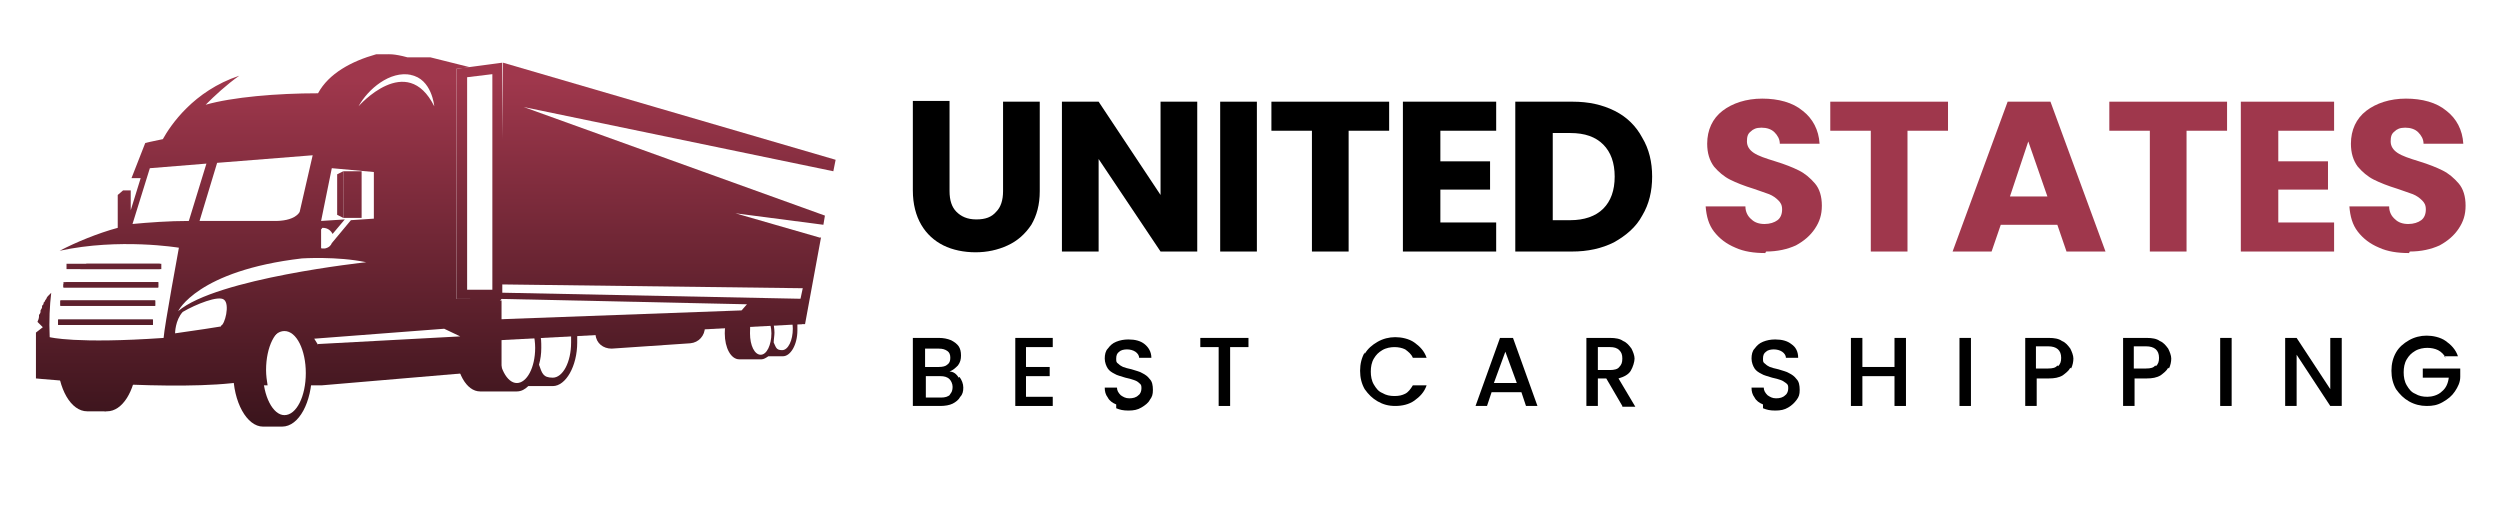 <?xml version="1.0" encoding="UTF-8"?>
<svg id="Layer_1" data-name="Layer 1" xmlns="http://www.w3.org/2000/svg" version="1.1" xmlns:xlink="http://www.w3.org/1999/xlink" viewBox="0 0 327 66">
  <defs>
    <style>
      .cls-1 {
        fill: url(#linear-gradient-12);
      }

      .cls-1, .cls-2, .cls-3, .cls-4, .cls-5, .cls-6, .cls-7, .cls-8, .cls-9, .cls-10, .cls-11, .cls-12, .cls-13, .cls-14, .cls-15, .cls-16, .cls-17, .cls-18, .cls-19 {
        stroke-width: 0px;
      }

      .cls-2 {
        fill: #9f374c;
      }

      .cls-3 {
        fill: url(#linear-gradient-17);
      }

      .cls-4 {
        fill: url(#linear-gradient);
      }

      .cls-5 {
        fill: #000;
      }

      .cls-6 {
        fill: url(#linear-gradient-6);
      }

      .cls-7 {
        fill: url(#linear-gradient-15);
      }

      .cls-8 {
        fill: url(#linear-gradient-11);
      }

      .cls-9 {
        fill: url(#linear-gradient-5);
      }

      .cls-10 {
        fill: url(#linear-gradient-13);
      }

      .cls-11 {
        fill: url(#linear-gradient-16);
      }

      .cls-12 {
        fill: url(#linear-gradient-14);
      }

      .cls-13 {
        fill: url(#linear-gradient-2);
      }

      .cls-14 {
        fill: url(#linear-gradient-7);
      }

      .cls-15 {
        fill: url(#linear-gradient-3);
      }

      .cls-16 {
        fill: url(#linear-gradient-9);
      }

      .cls-17 {
        fill: url(#linear-gradient-8);
      }

      .cls-18 {
        fill: url(#linear-gradient-10);
      }

      .cls-19 {
        fill: url(#linear-gradient-4);
      }
    </style>
    <linearGradient id="linear-gradient" x1="99.4" y1="81.8" x2="99.4" y2="10.5" gradientUnits="userSpaceOnUse">
      <stop offset="0" stop-color="#000"/>
      <stop offset="1" stop-color="#9f374c"/>
    </linearGradient>
    <linearGradient id="linear-gradient-2" x1="67.7" y1="81.8" x2="67.7" y2="10.5" xlink:href="#linear-gradient"/>
    <linearGradient id="linear-gradient-3" x1="83.6" y1="81.8" x2="83.6" y2="10.5" xlink:href="#linear-gradient"/>
    <linearGradient id="linear-gradient-4" x1="13.9" y1="81.8" x2="13.9" y2="10.5" xlink:href="#linear-gradient"/>
    <linearGradient id="linear-gradient-5" x1="11.4" y1="81.8" x2="11.4" y2="10.5" xlink:href="#linear-gradient"/>
    <linearGradient id="linear-gradient-6" x1="35.7" y1="81.8" x2="35.7" y2="10.5" xlink:href="#linear-gradient"/>
    <linearGradient id="linear-gradient-7" x1="85.1" y1="81.8" x2="85.1" y2="10.5" xlink:href="#linear-gradient"/>
    <linearGradient id="linear-gradient-8" x1="15.8" y1="81.8" x2="15.8" y2="10.5" xlink:href="#linear-gradient"/>
    <linearGradient id="linear-gradient-9" x1="14.3" y1="81.8" x2="14.3" y2="10.5" xlink:href="#linear-gradient"/>
    <linearGradient id="linear-gradient-10" x1="14.1" y1="81.8" x2="14.1" y2="10.5" xlink:href="#linear-gradient"/>
    <linearGradient id="linear-gradient-11" x1="34.7" y1="81.8" x2="34.7" y2="10.5" xlink:href="#linear-gradient"/>
    <linearGradient id="linear-gradient-12" x1="62.7" y1="81.8" x2="62.7" y2="10.5" xlink:href="#linear-gradient"/>
    <linearGradient id="linear-gradient-13" x1="14.5" y1="81.8" x2="14.5" y2="10.5" xlink:href="#linear-gradient"/>
    <linearGradient id="linear-gradient-14" x1="13.7" y1="81.8" x2="13.7" y2="10.5" xlink:href="#linear-gradient"/>
    <linearGradient id="linear-gradient-15" x1="46.1" y1="81.8" x2="46.1" y2="10.5" xlink:href="#linear-gradient"/>
    <linearGradient id="linear-gradient-16" x1="44.5" y1="81.8" x2="44.5" y2="10.5" xlink:href="#linear-gradient"/>
    <linearGradient id="linear-gradient-17" x1="87.2" y1="81.8" x2="87.2" y2="10.5" xlink:href="#linear-gradient"/>
  </defs>
  <path class="cls-4" d="M103.5,41.6c.1.4.2.9.2,1.4,0,1.5-.6,2.8-1.4,2.8s-.8-.4-1.1-1c0-.4.1-.9.1-1.3s-.1-1.3-.3-1.8c0,0,0,0,0,0h-.5c.2.5.4,1.1.4,1.9,0,1.5-.6,2.8-1.4,2.8s-1.4-1.2-1.4-2.8.1-1.4.4-1.9h-3.4c-.2.5-.3,1.2-.3,1.9,0,1.9.8,3.4,1.9,3.4h2.9c.3,0,.6-.2.9-.4h1.9c1,0,1.9-1.5,1.9-3.4s0-1-.2-1.4h-.5Z"/>
  <path class="cls-13" d="M75.5,43.6h-.8c0,.4,0,.8,0,1.2,0,2.6-1.1,4.6-2.4,4.6s-1.4-.6-1.8-1.7c.2-.7.3-1.4.3-2.2s0-1.3-.2-1.9h-.8c.1.6.2,1.2.2,1.9,0,2.6-1.1,4.6-2.4,4.6s-2.4-2.1-2.4-4.6,0-1.3.2-1.9h-5c-.1.6-.8,1.2-.8,1.9,0,3.2,1.4,5.7,3.2,5.7h4.8c.6,0,1.1-.3,1.5-.7h3.2c1.7,0,3.2-2.6,3.2-5.7,0-.4,0-.8,0-1.2Z"/>
  <path class="cls-15" d="M61.5,38.2v3.7l3.6-2.2.5-.6,32.1.7-.7.8-35.5,1.3v2.8l43.4-2.3.9-3.3-44.3-.9Z"/>
  <path class="cls-19" d="M10.1,47.7c.3,3.5,1.9,6.1,3.9,6.1s3.6-2.6,3.9-6c-2.5.6-5.2.4-7.8,0Z"/>
  <path class="cls-9" d="M7.5,47.1c.1,3.8,1.8,6.7,3.9,6.7h2.5v-1.7c.7-1,1.1-2.4,1.3-4-2.6.1-5.2-.3-7.8-1.1Z"/>
  <path class="cls-6" d="M36.9,41.6h-2.5c-2.2,0-3.9,3.2-3.9,7.1s1.8,7.1,3.9,7.1h2.5c2.2,0,3.9-3.2,3.9-7.1s-1.8-7.1-3.9-7.1ZM37.2,54.3c-1.5,0-2.8-2.5-2.8-5.5s1.2-5.5,2.8-5.5,2.8,2.5,2.8,5.5-1.2,5.5-2.8,5.5Z"/>
  <path class="cls-14" d="M90.3,44.9l-10.3.7c-1.1,0-2-.7-2.1-1.8,0-1.1.8-2,1.9-2.1l10.3-.7c1.1,0,2,.7,2.1,1.8,0,1.1-.8,2-1.9,2.1Z"/>
  <path class="cls-17" d="M21,34.5h-9.7l-.8.7h10.4v-.7Z"/>
  <path class="cls-16" d="M8.7,34.5v.7h12.4v-.7h-12.4ZM8.3,37.6h12.4v-.7h-12.4v.7ZM7.9,40h12.4v-.7H7.9v.7ZM7.6,42.5h12.4v-.7H7.6v.7Z"/>
  <path class="cls-18" d="M20.3,39.3H7.9v.7s12.4,0,12.4,0v-.7Z"/>
  <path class="cls-8" d="M63.2,39.1h-3.5V9l1.8-.2-5.2-1.3h-3c-1.8-.5-2.6-.4-2.6-.4-.4,0-.9,0-1.5,0-3.2.9-6.2,2.5-7.6,5.1-5.4,0-11.2.5-14.7,1.5,1.2-1.2,2.7-2.6,4.4-3.8,0,0,0,0,0,0-6,2-9,6.5-10,8.3-1.5.3-2.3.5-2.3.5l-1.8,4.6h1.2c0,0-1.3,4.2-1.3,4.2v-2.6h-1l-.7.6v4.3c-2.6.7-5.5,1.9-7.6,3,7.8-1.7,15.6-.4,15.6-.4,0,0-1.9,10.3-2,11.8-11.5.8-14.9-.1-14.9-.1-.1-2.2,0-4.1.2-5.8-.1.1-.3.3-.4.4,0,0,0,0,0,0,0,0-.2.2-.2.3,0,0,0,0,0,0,0,0-.1.2-.2.3,0,0,0,0,0,0,0,.1-.1.2-.2.3,0,0,0,0,0,.1,0,.1-.1.2-.2.3,0,0,0,.1,0,.2,0,.1-.1.2-.2.4,0,0,0,.1,0,.2,0,.1-.1.3-.2.4,0,0,0,.1,0,.2,0,.2-.1.5-.2.7l.7.7-.9.7v6s18.7,1.8,27.3.4v.5h3c-.1-.6-.2-1.3-.2-2,0-3,1.2-5.5,2.8-5.5s2.8,2.5,2.8,5.5,0,1.3-.2,2h1.9l23.5-2v-9.1h-1.9v-.6h0ZM53.7,9.8c2.8.5,3.1,4.1,3.1,4.1-3.6-7.2-9.9,0-9.9,0,1.2-2.2,4.1-4.7,6.9-4.1ZM42.1,29.9c0,0,0-.1.1-.1,0,0,0,0,0,0,.7,0,1.1.4,1.3.8l1.6-1.9-3.1.2,1.4-6.9,5.5.5v6.1l-3,.2-2.5,3h0c-.1.3-.4.6-.9.7-.2,0-.3,0-.4,0,0,0-.1,0-.1-.1v-2.4ZM40.9,20.3l-1.7,7.4s-.5,1.3-3.6,1.2c0,0-4.5,0-9.5,0l2.3-7.6,12.6-1ZM17.3,29.4l2.3-7.4,7.4-.6-2.3,7.5c-2.6,0-5.3.2-7.4.4ZM28.9,42.7c-.5.1-3.2.5-6,.9,0,0,0-1.7,1-2.8,1.7-1,4.7-2.2,5.4-1.6.8.6.1,3.3-.4,3.4ZM23.3,40.7s2.5-5.3,16.2-6.9c0,0,4.6-.3,8.4.5,0,0-19.6,2.1-24.6,6.4ZM41.6,45.1l-.5-.8,17-1.3,2.1,1-18.6,1Z"/>
  <path class="cls-1" d="M64.4,9.7v28.2h-3.3V10.1l3.3-.4ZM65.7,8.2l-6,.8v30.1h6V8.2Z"/>
  <path class="cls-10" d="M20.7,37.6v-.7h-12l-.4.3v.4h12.4Z"/>
  <path class="cls-12" d="M19.9,41.8H7.6v.7h12.4v-.7Z"/>
  <path class="cls-7" d="M47.3,22.4h-2.4v6.1h2.4v-6.1Z"/>
  <path class="cls-11" d="M44.1,28.1l.8.4v-6.1l-.8.4v5.3Z"/>
  <path class="cls-3" d="M107.3,31.1l-11.1-3.2,11.5,1.5.2-1.2-39.4-14.2,40.5,8.4.3-1.5-43.5-12.7-.4,29,39.6.5-1,4.7h1.3c0,0,2.1-11.4,2.1-11.4Z"/>
  <path class="cls-5" d="M124.2,13.3v11.7c0,1.2.3,2.1.9,2.7.6.6,1.4,1,2.6,1s2-.3,2.6-1c.6-.6.9-1.5.9-2.7v-11.7h4.8v11.7c0,1.8-.4,3.2-1.1,4.4-.8,1.2-1.8,2.1-3.1,2.7-1.3.6-2.7.9-4.2.9s-3-.3-4.2-.9c-1.2-.6-2.2-1.5-2.9-2.7-.7-1.2-1.1-2.7-1.1-4.5v-11.7h4.8Z"/>
  <path class="cls-5" d="M156.6,32.9h-4.8l-8.1-12.1v12.1h-4.8V13.3h4.8l8.1,12.2v-12.2h4.8v19.6Z"/>
  <path class="cls-5" d="M164.4,13.3v19.6h-4.8V13.3h4.8Z"/>
  <path class="cls-5" d="M181.7,13.3v3.8h-5.3v15.8h-4.8v-15.8h-5.3v-3.8h15.4Z"/>
  <path class="cls-5" d="M188.4,17.1v4h6.5v3.7h-6.5v4.3h7.3v3.8h-12.2V13.3h12.2v3.8h-7.3Z"/>
  <path class="cls-5" d="M205.7,13.3c2.1,0,3.9.4,5.5,1.2,1.6.8,2.8,2,3.6,3.5.9,1.5,1.3,3.2,1.3,5.1s-.4,3.6-1.3,5.1c-.8,1.5-2.1,2.6-3.7,3.5-1.6.8-3.4,1.2-5.5,1.2h-7.4V13.3h7.4ZM205.4,28.8c1.8,0,3.3-.5,4.3-1.5,1-1,1.5-2.4,1.5-4.2s-.5-3.2-1.5-4.2c-1-1-2.4-1.5-4.3-1.5h-2.3v11.4h2.3Z"/>
  <path class="cls-2" d="M230.9,33.1c-1.5,0-2.8-.2-3.9-.7-1.2-.5-2.1-1.2-2.8-2.1-.7-.9-1-2-1.1-3.3h5.2c0,.7.3,1.3.8,1.7.4.4,1,.6,1.7.6s1.3-.2,1.7-.5c.4-.3.6-.8.6-1.4s-.2-.9-.5-1.2c-.3-.3-.7-.6-1.2-.8-.5-.2-1.2-.4-2-.7-1.3-.4-2.3-.8-3.1-1.2-.8-.4-1.5-1-2.1-1.7-.6-.8-.9-1.8-.9-3,0-1.8.7-3.3,2-4.3,1.3-1,3.1-1.6,5.2-1.6s4,.5,5.3,1.6c1.3,1,2.1,2.5,2.2,4.3h-5.2c0-.6-.3-1.1-.7-1.5-.4-.4-1-.6-1.7-.6s-1.1.2-1.4.5c-.4.3-.5.7-.5,1.3s.3,1.1.9,1.5c.6.4,1.5.7,2.8,1.1,1.3.4,2.3.8,3.1,1.2.8.4,1.5,1,2.1,1.7.6.7.9,1.7.9,2.9s-.3,2.1-.9,3c-.6.9-1.4,1.6-2.5,2.2-1.1.5-2.4.8-3.9.8Z"/>
  <path class="cls-2" d="M254.8,13.3v3.8h-5.3v15.8h-4.8v-15.8h-5.3v-3.8h15.4Z"/>
  <path class="cls-2" d="M269.1,29.4h-7.4l-1.2,3.5h-5.1l7.2-19.6h5.6l7.2,19.6h-5.1l-1.2-3.5ZM267.8,25.7l-2.5-7.2-2.4,7.2h4.9Z"/>
  <path class="cls-2" d="M291.3,13.3v3.8h-5.3v15.8h-4.8v-15.8h-5.3v-3.8h15.4Z"/>
  <path class="cls-2" d="M298,17.1v4h6.5v3.7h-6.5v4.3h7.3v3.8h-12.2V13.3h12.2v3.8h-7.3Z"/>
  <path class="cls-2" d="M315.1,33.1c-1.5,0-2.8-.2-3.9-.7-1.2-.5-2.1-1.2-2.8-2.1-.7-.9-1-2-1.1-3.3h5.2c0,.7.3,1.3.8,1.7.4.4,1,.6,1.7.6s1.3-.2,1.7-.5c.4-.3.6-.8.6-1.4s-.2-.9-.5-1.2c-.3-.3-.7-.6-1.2-.8-.5-.2-1.2-.4-2-.7-1.3-.4-2.3-.8-3.1-1.2-.8-.4-1.5-1-2.1-1.7-.6-.8-.9-1.8-.9-3,0-1.8.7-3.3,2-4.3,1.3-1,3.1-1.6,5.2-1.6s4,.5,5.3,1.6c1.3,1,2.1,2.5,2.2,4.3h-5.2c0-.6-.3-1.1-.7-1.5-.4-.4-1-.6-1.7-.6s-1.1.2-1.4.5c-.4.3-.5.7-.5,1.3s.3,1.1.9,1.5c.6.4,1.5.7,2.8,1.1,1.3.4,2.3.8,3.1,1.2.8.4,1.5,1,2.1,1.7.6.7.9,1.7.9,2.9s-.3,2.1-.9,3c-.6.9-1.4,1.6-2.5,2.2-1.1.5-2.4.8-3.9.8Z"/>
  <g>
    <path class="cls-5" d="M125.5,49.3c.3.4.5.9.5,1.4s-.1.9-.4,1.2c-.2.4-.6.7-1,.9-.4.2-1,.3-1.6.3h-3.6v-8.9h3.4c.6,0,1.1.1,1.6.3.4.2.8.5,1,.8.2.3.3.7.3,1.2s-.1.9-.4,1.3c-.3.3-.6.6-1.1.8.5,0,.9.3,1.2.8ZM121,48h1.8c.5,0,.9-.1,1.1-.3.3-.2.4-.5.4-.9s-.1-.7-.4-.9c-.3-.2-.6-.3-1.1-.3h-1.8v2.6ZM124.2,51.6c.3-.2.4-.6.4-1s-.2-.8-.4-1c-.3-.3-.7-.4-1.2-.4h-1.9v2.8h2c.5,0,.9-.1,1.2-.4Z"/>
    <path class="cls-5" d="M134.2,45.4v2.6h3.1v1.2h-3.1v2.7h3.5v1.2h-4.9v-8.9h4.9v1.2h-3.5Z"/>
    <path class="cls-5" d="M146,52.9c-.5-.2-.9-.5-1.1-.9-.3-.4-.4-.8-.4-1.3h1.6c0,.4.2.7.5,1,.3.2.6.4,1.1.4s.9-.1,1.2-.4c.3-.2.4-.6.4-.9s0-.5-.3-.7c-.2-.2-.4-.3-.7-.4-.3-.1-.6-.2-1.1-.3-.6-.2-1.1-.3-1.4-.5-.4-.2-.7-.4-.9-.7s-.4-.8-.4-1.3.1-1,.4-1.3c.3-.4.6-.7,1.1-.9.5-.2,1-.3,1.6-.3.9,0,1.6.2,2.1.6s.9,1,.9,1.8h-1.6c0-.3-.2-.6-.5-.8s-.7-.3-1.1-.3-.8.1-1,.3c-.3.2-.4.5-.4.9s0,.5.3.7c.2.2.4.3.6.4.3.1.6.2,1.1.3.6.2,1.1.3,1.4.5.4.2.7.4,1,.8.3.3.4.8.4,1.4s-.1.9-.4,1.3c-.2.4-.6.7-1.1,1s-1,.4-1.7.4-1.1-.1-1.6-.3Z"/>
    <path class="cls-5" d="M163.3,44.2v1.2h-2.4v7.7h-1.5v-7.7h-2.4v-1.2h6.2Z"/>
    <path class="cls-5" d="M178.5,46.3c.4-.7,1-1.2,1.7-1.6s1.5-.6,2.3-.6,1.8.2,2.5.7c.7.5,1.3,1.1,1.6,2h-1.8c-.2-.5-.6-.8-1-1.1-.4-.2-.9-.3-1.4-.3s-1.1.1-1.6.4c-.5.3-.8.6-1.1,1.1-.3.5-.4,1.1-.4,1.7s.1,1.2.4,1.7c.3.5.6.9,1.1,1.1.5.3,1,.4,1.6.4s1-.1,1.4-.3c.4-.2.7-.6,1-1.1h1.8c-.3.9-.9,1.5-1.6,2-.7.5-1.6.7-2.5.7s-1.6-.2-2.3-.6c-.7-.4-1.2-.9-1.7-1.6-.4-.7-.6-1.5-.6-2.4s.2-1.7.6-2.4Z"/>
    <path class="cls-5" d="M198.8,51.3h-3.7l-.6,1.8h-1.5l3.2-8.9h1.7l3.2,8.9h-1.5l-.6-1.8ZM198.4,50.1l-1.5-4.1-1.5,4.1h2.9Z"/>
    <path class="cls-5" d="M212.2,53.1l-2.1-3.6h-1.1v3.6h-1.5v-8.9h3.1c.7,0,1.3.1,1.7.4.5.2.8.6,1.1,1,.2.4.4.9.4,1.3s-.2,1.1-.5,1.6c-.3.5-.9.8-1.6,1l2.2,3.7h-1.7ZM209,48.4h1.6c.5,0,1-.1,1.2-.4.3-.3.4-.6.4-1.1s-.1-.8-.4-1.1c-.3-.3-.7-.4-1.2-.4h-1.6v3Z"/>
    <path class="cls-5" d="M230.6,52.9c-.5-.2-.9-.5-1.1-.9-.3-.4-.4-.8-.4-1.3h1.6c0,.4.2.7.5,1,.3.2.6.4,1.1.4s.9-.1,1.2-.4c.3-.2.4-.6.4-.9s0-.5-.3-.7-.4-.3-.7-.4c-.3-.1-.6-.2-1.1-.3-.6-.2-1.1-.3-1.4-.5-.4-.2-.7-.4-.9-.7s-.4-.8-.4-1.3.1-1,.4-1.3c.3-.4.6-.7,1.1-.9.5-.2,1-.3,1.6-.3.9,0,1.6.2,2.1.6.6.4.9,1,.9,1.8h-1.6c0-.3-.2-.6-.5-.8-.3-.2-.7-.3-1.1-.3s-.8.1-1,.3c-.3.2-.4.5-.4.9s0,.5.3.7c.2.2.4.3.6.4.3.1.6.2,1.1.3.6.2,1.1.3,1.4.5.4.2.7.4,1,.8.3.3.4.8.4,1.4s-.1.9-.4,1.3-.6.7-1.1,1-1,.4-1.7.4-1.1-.1-1.6-.3Z"/>
    <path class="cls-5" d="M249.3,44.2v8.9h-1.5v-3.9h-4.2v3.9h-1.5v-8.9h1.5v3.8h4.2v-3.8h1.5Z"/>
    <path class="cls-5" d="M257.8,44.2v8.9h-1.5v-8.9h1.5Z"/>
    <path class="cls-5" d="M270.8,48.1c-.2.4-.6.7-1,1-.5.3-1.1.4-1.8.4h-1.6v3.6h-1.5v-8.9h3.1c.7,0,1.3.1,1.7.4.5.2.8.6,1.1,1,.2.4.4.9.4,1.3s-.1.9-.3,1.3ZM269.2,47.9c.3-.3.4-.6.4-1.1,0-1-.6-1.5-1.7-1.5h-1.6v2.9h1.6c.6,0,1-.1,1.2-.4Z"/>
    <path class="cls-5" d="M283.6,48.1c-.2.4-.6.7-1,1-.5.3-1.1.4-1.8.4h-1.6v3.6h-1.5v-8.9h3.1c.7,0,1.3.1,1.7.4.5.2.8.6,1.1,1,.2.4.4.9.4,1.3s-.1.9-.3,1.3ZM282,47.9c.3-.3.4-.6.4-1.1,0-1-.6-1.5-1.7-1.5h-1.6v2.9h1.6c.6,0,1-.1,1.2-.4Z"/>
    <path class="cls-5" d="M291.9,44.2v8.9h-1.5v-8.9h1.5Z"/>
    <path class="cls-5" d="M306.3,53.1h-1.5l-4.4-6.7v6.7h-1.5v-8.9h1.5l4.4,6.7v-6.7h1.5v8.9Z"/>
    <path class="cls-5" d="M319.9,46.8c-.2-.4-.6-.8-1-1-.4-.2-.9-.3-1.4-.3s-1.1.1-1.6.4c-.5.3-.8.6-1.1,1.1-.3.5-.4,1.1-.4,1.7s.1,1.2.4,1.7c.3.5.6.9,1.1,1.1.5.3,1,.4,1.6.4s1.4-.2,1.9-.7c.5-.4.8-1,.9-1.8h-3.4v-1.2h4.9v1.1c0,.7-.3,1.3-.7,1.9s-.9,1-1.6,1.4-1.3.5-2.1.5-1.6-.2-2.3-.6c-.7-.4-1.2-.9-1.7-1.6-.4-.7-.6-1.5-.6-2.4s.2-1.7.6-2.4c.4-.7,1-1.2,1.7-1.6s1.5-.6,2.3-.6,1.8.2,2.5.7c.7.5,1.3,1.1,1.6,2h-1.8Z"/>
  </g>
</svg>